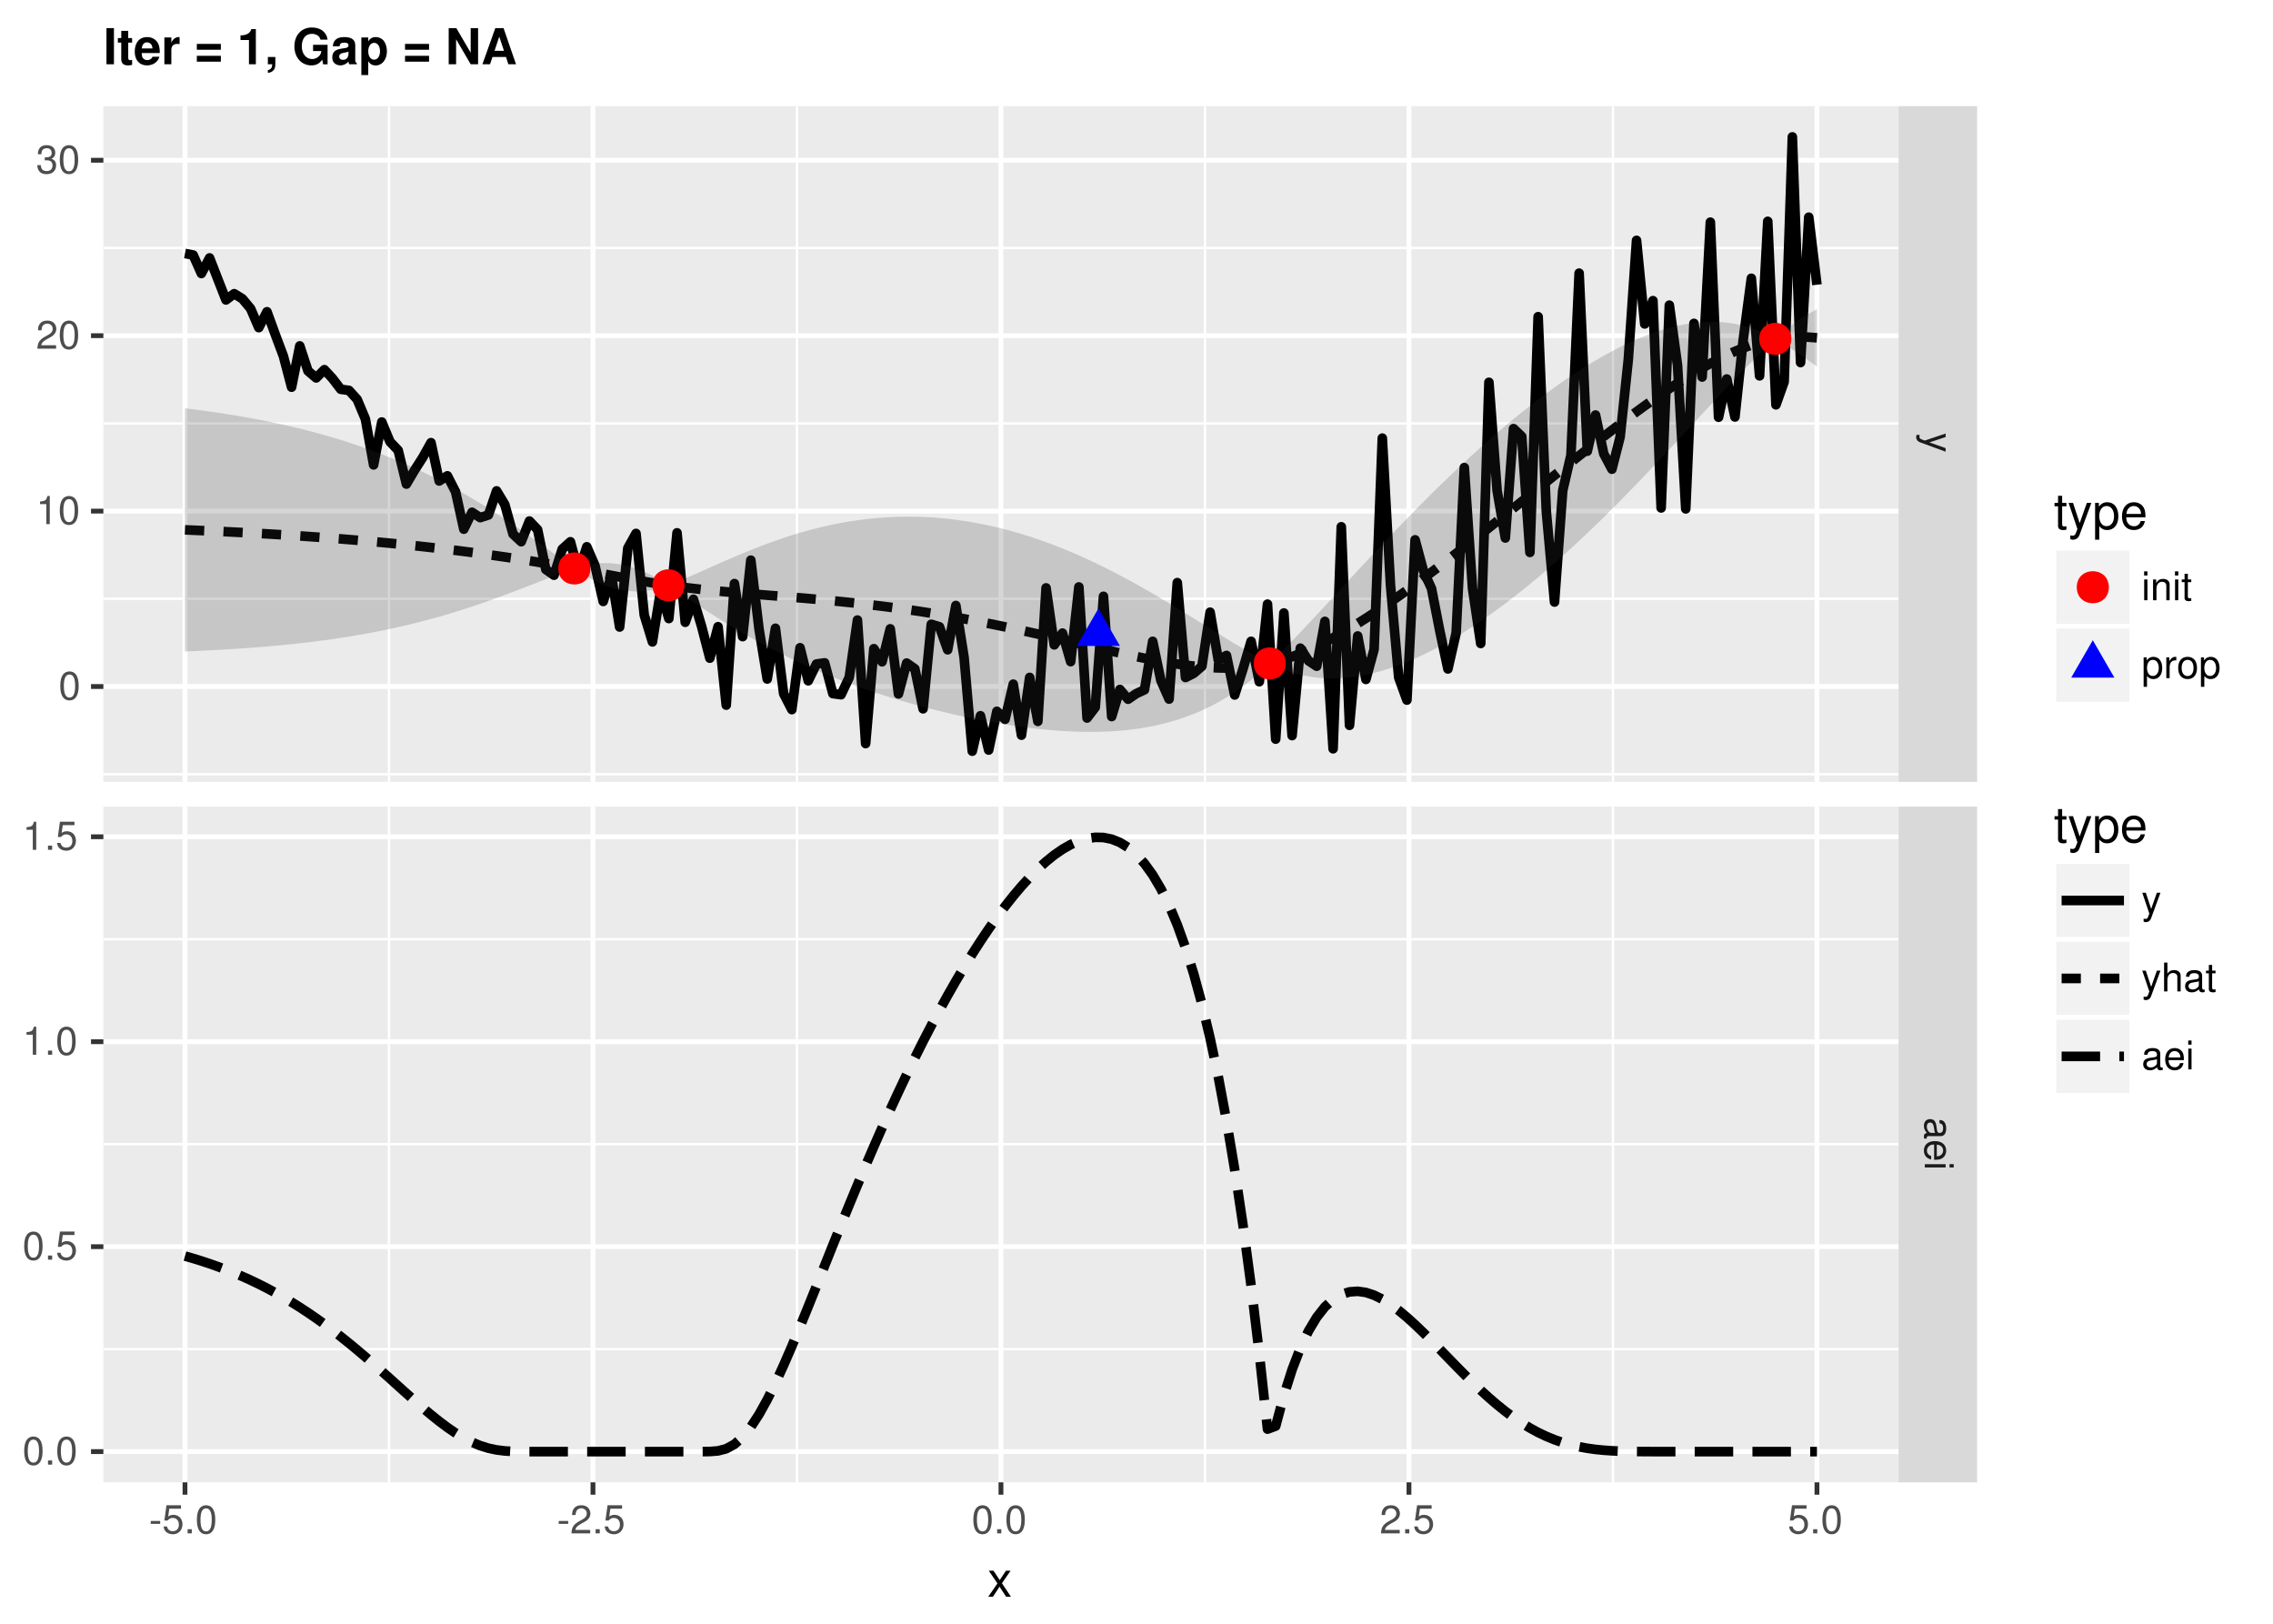<?xml version="1.0" encoding="UTF-8"?>
<svg xmlns="http://www.w3.org/2000/svg" xmlns:xlink="http://www.w3.org/1999/xlink" width="504pt" height="360pt" viewBox="0 0 504 360" version="1.1">
<defs>
<g>
<symbol overflow="visible" id="glyph0-0">
<path style="stroke:none;" d=""/>
</symbol>
<symbol overflow="visible" id="glyph0-1">
<path style="stroke:none;" d="M 4.609 3.406 L 1.016 2.141 L 4.609 0.953 L 4.609 0.172 L -0.016 1.734 L -0.75 1.453 C -1.078 1.344 -1.203 1.172 -1.203 0.859 C -1.203 0.75 -1.172 0.641 -1.141 0.469 L -1.797 0.469 C -1.875 0.625 -1.922 0.781 -1.922 0.969 C -1.922 1.203 -1.844 1.453 -1.703 1.656 C -1.531 1.875 -1.344 2.016 -0.969 2.156 L 4.609 4.203 Z M 4.609 3.406 "/>
</symbol>
<symbol overflow="visible" id="glyph0-2">
<path style="stroke:none;" d="M 0.438 4.703 C 0.406 4.625 0.406 4.594 0.406 4.547 C 0.406 4.297 0.547 4.156 0.781 4.156 L 3.484 4.156 C 4.297 4.156 4.734 3.547 4.734 2.422 C 4.734 1.75 4.547 1.203 4.203 0.891 C 3.969 0.672 3.703 0.594 3.25 0.578 L 3.25 1.312 C 3.812 1.375 4.062 1.703 4.062 2.391 C 4.062 3.047 3.812 3.422 3.375 3.422 L 3.188 3.422 C 2.875 3.422 2.75 3.234 2.672 2.656 C 2.547 1.625 2.5 1.453 2.391 1.172 C 2.172 0.641 1.766 0.375 1.156 0.375 C 0.328 0.375 -0.203 0.953 -0.203 1.875 C -0.203 2.469 0 2.922 0.469 3.453 C 0.016 3.5 -0.203 3.734 -0.203 4.203 C -0.203 4.359 -0.188 4.469 -0.125 4.703 Z M 1.453 3.422 C 1.203 3.422 1.062 3.359 0.859 3.125 C 0.578 2.828 0.438 2.469 0.438 2.047 C 0.438 1.469 0.719 1.141 1.172 1.141 C 1.656 1.141 1.906 1.453 2.016 2.25 C 2.125 3.016 2.156 3.172 2.281 3.422 Z M 1.453 3.422 "/>
</symbol>
<symbol overflow="visible" id="glyph0-3">
<path style="stroke:none;" d="M 2.062 4.516 C 2.766 4.516 3.188 4.453 3.531 4.328 C 4.281 4.031 4.734 3.328 4.734 2.469 C 4.734 1.172 3.75 0.359 2.25 0.359 C 0.734 0.359 -0.203 1.156 -0.203 2.453 C -0.203 3.5 0.391 4.234 1.406 4.422 L 1.406 3.672 C 0.797 3.469 0.469 3.062 0.469 2.469 C 0.469 2 0.688 1.609 1.078 1.359 C 1.344 1.188 1.594 1.125 2.062 1.125 Z M 2.656 1.141 C 3.516 1.203 4.062 1.719 4.062 2.453 C 4.062 3.172 3.469 3.734 2.703 3.734 C 2.688 3.734 2.672 3.734 2.656 3.719 Z M 2.656 1.141 "/>
</symbol>
<symbol overflow="visible" id="glyph0-4">
<path style="stroke:none;" d="M 4.609 1.312 L 4.609 0.594 L 0 0.594 L 0 1.312 Z M 6.406 1.312 L 6.406 0.578 L 5.484 0.578 L 5.484 1.312 Z M 6.406 1.312 "/>
</symbol>
<symbol overflow="visible" id="glyph1-0">
<path style="stroke:none;" d=""/>
</symbol>
<symbol overflow="visible" id="glyph1-1">
<path style="stroke:none;" d="M 2.5 -2.75 L 0.406 -2.75 L 0.406 -2.109 L 2.5 -2.109 Z M 2.5 -2.75 "/>
</symbol>
<symbol overflow="visible" id="glyph1-2">
<path style="stroke:none;" d="M 4.188 -6.234 L 0.969 -6.234 L 0.5 -2.844 L 1.219 -2.844 C 1.578 -3.266 1.875 -3.422 2.359 -3.422 C 3.188 -3.422 3.719 -2.844 3.719 -1.922 C 3.719 -1.031 3.203 -0.484 2.359 -0.484 C 1.688 -0.484 1.266 -0.828 1.078 -1.531 L 0.312 -1.531 C 0.406 -1.016 0.5 -0.781 0.688 -0.547 C 1.031 -0.078 1.672 0.203 2.375 0.203 C 3.641 0.203 4.516 -0.719 4.516 -2.031 C 4.516 -3.266 3.688 -4.109 2.5 -4.109 C 2.062 -4.109 1.703 -4 1.344 -3.734 L 1.594 -5.469 L 4.188 -5.469 Z M 4.188 -6.234 "/>
</symbol>
<symbol overflow="visible" id="glyph1-3">
<path style="stroke:none;" d="M 1.688 -0.922 L 0.766 -0.922 L 0.766 0 L 1.688 0 Z M 1.688 -0.922 "/>
</symbol>
<symbol overflow="visible" id="glyph1-4">
<path style="stroke:none;" d="M 2.422 -6.234 C 1.844 -6.234 1.312 -5.984 0.984 -5.547 C 0.578 -5 0.375 -4.172 0.375 -3.016 C 0.375 -0.922 1.078 0.203 2.422 0.203 C 3.734 0.203 4.453 -0.922 4.453 -2.969 C 4.453 -4.172 4.266 -4.984 3.859 -5.547 C 3.531 -5.984 3.016 -6.234 2.422 -6.234 Z M 2.422 -5.547 C 3.25 -5.547 3.672 -4.703 3.672 -3.031 C 3.672 -1.266 3.266 -0.438 2.406 -0.438 C 1.578 -0.438 1.172 -1.297 1.172 -3.016 C 1.172 -4.719 1.578 -5.547 2.422 -5.547 Z M 2.422 -5.547 "/>
</symbol>
<symbol overflow="visible" id="glyph1-5">
<path style="stroke:none;" d="M 4.453 -0.766 L 1.172 -0.766 C 1.25 -1.281 1.531 -1.594 2.297 -2.047 L 3.172 -2.531 C 4.047 -3 4.5 -3.641 4.5 -4.406 C 4.5 -4.922 4.281 -5.406 3.922 -5.75 C 3.547 -6.078 3.094 -6.234 2.5 -6.234 C 1.703 -6.234 1.125 -5.953 0.781 -5.422 C 0.547 -5.094 0.453 -4.703 0.438 -4.078 L 1.219 -4.078 C 1.234 -4.5 1.297 -4.75 1.406 -4.953 C 1.594 -5.328 2 -5.562 2.469 -5.562 C 3.172 -5.562 3.703 -5.062 3.703 -4.391 C 3.703 -3.891 3.406 -3.469 2.859 -3.156 L 2.047 -2.703 C 0.75 -1.969 0.375 -1.375 0.297 0 L 4.453 0 Z M 4.453 -0.766 "/>
</symbol>
<symbol overflow="visible" id="glyph1-6">
<path style="stroke:none;" d="M 2.281 -4.438 L 2.281 0 L 3.047 0 L 3.047 -6.234 L 2.547 -6.234 C 2.266 -5.281 2.094 -5.141 0.891 -5 L 0.891 -4.438 Z M 2.281 -4.438 "/>
</symbol>
<symbol overflow="visible" id="glyph1-7">
<path style="stroke:none;" d="M 1.938 -2.859 L 2.047 -2.859 L 2.359 -2.875 C 3.219 -2.875 3.656 -2.484 3.656 -1.734 C 3.656 -0.953 3.172 -0.484 2.359 -0.484 C 1.516 -0.484 1.109 -0.906 1.062 -1.812 L 0.281 -1.812 C 0.312 -1.312 0.406 -0.984 0.547 -0.703 C 0.875 -0.109 1.484 0.203 2.344 0.203 C 3.625 0.203 4.453 -0.562 4.453 -1.734 C 4.453 -2.531 4.141 -2.969 3.391 -3.234 C 3.969 -3.453 4.266 -3.891 4.266 -4.516 C 4.266 -5.594 3.547 -6.234 2.359 -6.234 C 1.109 -6.234 0.438 -5.547 0.406 -4.219 L 1.188 -4.219 C 1.203 -4.594 1.234 -4.812 1.328 -5 C 1.5 -5.344 1.891 -5.562 2.375 -5.562 C 3.062 -5.562 3.469 -5.156 3.469 -4.5 C 3.469 -4.062 3.312 -3.797 2.969 -3.656 C 2.766 -3.562 2.484 -3.531 1.938 -3.516 Z M 1.938 -2.859 "/>
</symbol>
<symbol overflow="visible" id="glyph1-8">
<path style="stroke:none;" d="M 1.312 -4.609 L 0.594 -4.609 L 0.594 0 L 1.312 0 Z M 1.312 -6.406 L 0.578 -6.406 L 0.578 -5.484 L 1.312 -5.484 Z M 1.312 -6.406 "/>
</symbol>
<symbol overflow="visible" id="glyph1-9">
<path style="stroke:none;" d="M 0.609 -4.609 L 0.609 0 L 1.359 0 L 1.359 -2.547 C 1.359 -3.484 1.844 -4.094 2.609 -4.094 C 3.188 -4.094 3.547 -3.75 3.547 -3.188 L 3.547 0 L 4.281 0 L 4.281 -3.484 C 4.281 -4.25 3.719 -4.734 2.828 -4.734 C 2.141 -4.734 1.703 -4.484 1.297 -3.828 L 1.297 -4.609 Z M 0.609 -4.609 "/>
</symbol>
<symbol overflow="visible" id="glyph1-10">
<path style="stroke:none;" d="M 2.234 -4.609 L 1.484 -4.609 L 1.484 -5.875 L 0.75 -5.875 L 0.75 -4.609 L 0.125 -4.609 L 0.125 -4.016 L 0.75 -4.016 L 0.75 -0.531 C 0.75 -0.062 1.062 0.203 1.641 0.203 C 1.812 0.203 1.984 0.188 2.234 0.141 L 2.234 -0.469 C 2.141 -0.453 2.016 -0.438 1.875 -0.438 C 1.562 -0.438 1.484 -0.531 1.484 -0.859 L 1.484 -4.016 L 2.234 -4.016 Z M 2.234 -4.609 "/>
</symbol>
<symbol overflow="visible" id="glyph1-11">
<path style="stroke:none;" d="M 0.469 1.922 L 1.219 1.922 L 1.219 -0.484 C 1.594 -0.016 2.031 0.203 2.625 0.203 C 3.812 0.203 4.594 -0.75 4.594 -2.219 C 4.594 -3.781 3.844 -4.734 2.625 -4.734 C 2 -4.734 1.5 -4.453 1.156 -3.922 L 1.156 -4.609 L 0.469 -4.609 Z M 2.5 -4.062 C 3.312 -4.062 3.828 -3.344 3.828 -2.25 C 3.828 -1.203 3.297 -0.484 2.5 -0.484 C 1.719 -0.484 1.219 -1.188 1.219 -2.266 C 1.219 -3.359 1.719 -4.062 2.5 -4.062 Z M 2.5 -4.062 "/>
</symbol>
<symbol overflow="visible" id="glyph1-12">
<path style="stroke:none;" d="M 0.609 -4.609 L 0.609 0 L 1.344 0 L 1.344 -2.391 C 1.344 -3.047 1.516 -3.484 1.859 -3.734 C 2.094 -3.906 2.312 -3.953 2.828 -3.969 L 2.828 -4.719 C 2.703 -4.734 2.641 -4.734 2.547 -4.734 C 2.062 -4.734 1.703 -4.453 1.281 -3.781 L 1.281 -4.609 Z M 0.609 -4.609 "/>
</symbol>
<symbol overflow="visible" id="glyph1-13">
<path style="stroke:none;" d="M 2.391 -4.734 C 1.094 -4.734 0.312 -3.812 0.312 -2.266 C 0.312 -0.719 1.094 0.203 2.406 0.203 C 3.688 0.203 4.484 -0.719 4.484 -2.234 C 4.484 -3.828 3.719 -4.734 2.391 -4.734 Z M 2.406 -4.062 C 3.234 -4.062 3.719 -3.391 3.719 -2.25 C 3.719 -1.156 3.203 -0.469 2.406 -0.469 C 1.578 -0.469 1.078 -1.156 1.078 -2.266 C 1.078 -3.375 1.578 -4.062 2.406 -4.062 Z M 2.406 -4.062 "/>
</symbol>
<symbol overflow="visible" id="glyph1-14">
<path style="stroke:none;" d="M 3.406 -4.609 L 2.141 -1.016 L 0.953 -4.609 L 0.172 -4.609 L 1.734 0.016 L 1.453 0.75 C 1.344 1.078 1.172 1.203 0.859 1.203 C 0.75 1.203 0.641 1.172 0.469 1.141 L 0.469 1.797 C 0.625 1.875 0.781 1.922 0.969 1.922 C 1.203 1.922 1.453 1.844 1.656 1.703 C 1.875 1.531 2.016 1.344 2.156 0.969 L 4.203 -4.609 Z M 3.406 -4.609 "/>
</symbol>
<symbol overflow="visible" id="glyph1-15">
<path style="stroke:none;" d="M 0.609 -6.406 L 0.609 0 L 1.344 0 L 1.344 -2.547 C 1.344 -3.484 1.844 -4.094 2.594 -4.094 C 2.828 -4.094 3.062 -4.016 3.25 -3.891 C 3.453 -3.734 3.547 -3.516 3.547 -3.188 L 3.547 0 L 4.281 0 L 4.281 -3.484 C 4.281 -4.25 3.719 -4.734 2.828 -4.734 C 2.172 -4.734 1.781 -4.547 1.344 -3.969 L 1.344 -6.406 Z M 0.609 -6.406 "/>
</symbol>
<symbol overflow="visible" id="glyph1-16">
<path style="stroke:none;" d="M 4.703 -0.438 C 4.625 -0.406 4.594 -0.406 4.547 -0.406 C 4.297 -0.406 4.156 -0.547 4.156 -0.781 L 4.156 -3.484 C 4.156 -4.297 3.547 -4.734 2.422 -4.734 C 1.75 -4.734 1.203 -4.547 0.891 -4.203 C 0.672 -3.969 0.594 -3.703 0.578 -3.25 L 1.312 -3.25 C 1.375 -3.812 1.703 -4.062 2.391 -4.062 C 3.047 -4.062 3.422 -3.812 3.422 -3.375 L 3.422 -3.188 C 3.422 -2.875 3.234 -2.75 2.656 -2.672 C 1.625 -2.547 1.453 -2.5 1.172 -2.391 C 0.641 -2.172 0.375 -1.766 0.375 -1.156 C 0.375 -0.328 0.953 0.203 1.875 0.203 C 2.469 0.203 2.922 0 3.453 -0.469 C 3.5 -0.016 3.734 0.203 4.203 0.203 C 4.359 0.203 4.469 0.188 4.703 0.125 Z M 3.422 -1.453 C 3.422 -1.203 3.359 -1.062 3.125 -0.859 C 2.828 -0.578 2.469 -0.438 2.047 -0.438 C 1.469 -0.438 1.141 -0.719 1.141 -1.172 C 1.141 -1.656 1.453 -1.906 2.25 -2.016 C 3.016 -2.125 3.172 -2.156 3.422 -2.281 Z M 3.422 -1.453 "/>
</symbol>
<symbol overflow="visible" id="glyph1-17">
<path style="stroke:none;" d="M 4.516 -2.062 C 4.516 -2.766 4.453 -3.188 4.328 -3.531 C 4.031 -4.281 3.328 -4.734 2.469 -4.734 C 1.172 -4.734 0.359 -3.75 0.359 -2.25 C 0.359 -0.734 1.156 0.203 2.453 0.203 C 3.5 0.203 4.234 -0.391 4.422 -1.406 L 3.672 -1.406 C 3.469 -0.797 3.062 -0.469 2.469 -0.469 C 2 -0.469 1.609 -0.688 1.359 -1.078 C 1.188 -1.344 1.125 -1.594 1.125 -2.062 Z M 1.141 -2.656 C 1.203 -3.516 1.719 -4.062 2.453 -4.062 C 3.172 -4.062 3.734 -3.469 3.734 -2.703 C 3.734 -2.688 3.734 -2.672 3.719 -2.656 Z M 1.141 -2.656 "/>
</symbol>
<symbol overflow="visible" id="glyph2-0">
<path style="stroke:none;" d=""/>
</symbol>
<symbol overflow="visible" id="glyph2-1">
<path style="stroke:none;" d="M 3.219 -2.984 L 5.141 -5.766 L 4.109 -5.766 L 2.734 -3.672 L 1.344 -5.766 L 0.297 -5.766 L 2.219 -2.938 L 0.188 0 L 1.234 0 L 2.688 -2.219 L 4.141 0 L 5.203 0 Z M 3.219 -2.984 "/>
</symbol>
<symbol overflow="visible" id="glyph2-2">
<path style="stroke:none;" d="M 2.797 -5.766 L 1.844 -5.766 L 1.844 -7.344 L 0.938 -7.344 L 0.938 -5.766 L 0.156 -5.766 L 0.156 -5.016 L 0.938 -5.016 L 0.938 -0.656 C 0.938 -0.078 1.328 0.25 2.047 0.25 C 2.266 0.25 2.484 0.234 2.797 0.172 L 2.797 -0.594 C 2.672 -0.562 2.531 -0.547 2.359 -0.547 C 1.953 -0.547 1.844 -0.656 1.844 -1.062 L 1.844 -5.016 L 2.797 -5.016 Z M 2.797 -5.766 "/>
</symbol>
<symbol overflow="visible" id="glyph2-3">
<path style="stroke:none;" d="M 4.266 -5.766 L 2.672 -1.281 L 1.203 -5.766 L 0.219 -5.766 L 2.172 0.016 L 1.812 0.938 C 1.672 1.344 1.469 1.5 1.078 1.5 C 0.953 1.5 0.797 1.469 0.594 1.438 L 0.594 2.25 C 0.781 2.359 0.969 2.391 1.203 2.391 C 1.5 2.391 1.828 2.297 2.062 2.125 C 2.359 1.906 2.516 1.672 2.688 1.203 L 5.266 -5.766 Z M 4.266 -5.766 "/>
</symbol>
<symbol overflow="visible" id="glyph2-4">
<path style="stroke:none;" d="M 0.594 2.391 L 1.516 2.391 L 1.516 -0.609 C 2 -0.016 2.547 0.25 3.281 0.25 C 4.781 0.25 5.75 -0.953 5.75 -2.781 C 5.75 -4.719 4.812 -5.922 3.281 -5.922 C 2.5 -5.922 1.875 -5.578 1.438 -4.891 L 1.438 -5.766 L 0.594 -5.766 Z M 3.125 -5.078 C 4.141 -5.078 4.797 -4.188 4.797 -2.812 C 4.797 -1.5 4.125 -0.609 3.125 -0.609 C 2.156 -0.609 1.516 -1.484 1.516 -2.844 C 1.516 -4.188 2.156 -5.078 3.125 -5.078 Z M 3.125 -5.078 "/>
</symbol>
<symbol overflow="visible" id="glyph2-5">
<path style="stroke:none;" d="M 5.641 -2.578 C 5.641 -3.453 5.578 -3.984 5.406 -4.406 C 5.031 -5.359 4.156 -5.922 3.078 -5.922 C 1.469 -5.922 0.438 -4.703 0.438 -2.812 C 0.438 -0.906 1.438 0.25 3.062 0.25 C 4.375 0.25 5.297 -0.5 5.516 -1.75 L 4.594 -1.75 C 4.344 -0.984 3.828 -0.594 3.094 -0.594 C 2.516 -0.594 2.016 -0.859 1.703 -1.344 C 1.484 -1.672 1.406 -2 1.391 -2.578 Z M 1.422 -3.328 C 1.5 -4.391 2.141 -5.078 3.062 -5.078 C 3.969 -5.078 4.656 -4.328 4.656 -3.391 C 4.656 -3.359 4.656 -3.344 4.656 -3.328 Z M 1.422 -3.328 "/>
</symbol>
<symbol overflow="visible" id="glyph3-0">
<path style="stroke:none;" d=""/>
</symbol>
<symbol overflow="visible" id="glyph3-1">
<path style="stroke:none;" d="M 2.344 -8.016 L 0.688 -8.016 L 0.688 0 L 2.344 0 Z M 2.344 -8.016 "/>
</symbol>
<symbol overflow="visible" id="glyph3-2">
<path style="stroke:none;" d="M 3.312 -5.812 L 2.453 -5.812 L 2.453 -7.406 L 0.906 -7.406 L 0.906 -5.812 L 0.156 -5.812 L 0.156 -4.797 L 0.906 -4.797 L 0.906 -1.141 C 0.906 -0.203 1.406 0.25 2.422 0.25 C 2.766 0.25 3.031 0.219 3.312 0.125 L 3.312 -0.953 C 3.156 -0.922 3.062 -0.906 2.953 -0.906 C 2.547 -0.906 2.453 -1.031 2.453 -1.562 L 2.453 -4.797 L 3.312 -4.797 Z M 3.312 -5.812 "/>
</symbol>
<symbol overflow="visible" id="glyph3-3">
<path style="stroke:none;" d="M 5.766 -2.484 C 5.781 -2.625 5.781 -2.672 5.781 -2.75 C 5.781 -3.344 5.688 -3.891 5.547 -4.312 C 5.141 -5.391 4.188 -6.031 2.984 -6.031 C 1.281 -6.031 0.234 -4.812 0.234 -2.812 C 0.234 -0.906 1.281 0.25 2.953 0.25 C 4.297 0.25 5.375 -0.5 5.703 -1.672 L 4.188 -1.672 C 4 -1.203 3.578 -0.922 3.016 -0.922 C 2.578 -0.922 2.219 -1.109 2 -1.438 C 1.859 -1.656 1.797 -1.922 1.781 -2.484 Z M 1.797 -3.516 C 1.906 -4.406 2.281 -4.859 2.969 -4.859 C 3.359 -4.859 3.703 -4.672 3.922 -4.359 C 4.062 -4.141 4.141 -3.922 4.172 -3.516 Z M 1.797 -3.516 "/>
</symbol>
<symbol overflow="visible" id="glyph3-4">
<path style="stroke:none;" d="M 0.688 -5.938 L 0.688 0 L 2.234 0 L 2.234 -3.156 C 2.234 -4.062 2.688 -4.516 3.594 -4.516 C 3.75 -4.516 3.859 -4.5 4.062 -4.469 L 4.062 -6.031 C 3.984 -6.031 3.922 -6.031 3.891 -6.031 C 3.172 -6.031 2.562 -5.578 2.234 -4.781 L 2.234 -5.938 Z M 0.688 -5.938 "/>
</symbol>
<symbol overflow="visible" id="glyph3-5">
<path style="stroke:none;" d=""/>
</symbol>
<symbol overflow="visible" id="glyph3-6">
<path style="stroke:none;" d="M 5.875 -4.516 L 0.547 -4.516 L 0.547 -3.219 L 5.875 -3.219 Z M 5.875 -1.875 L 0.547 -1.875 L 0.547 -0.578 L 5.875 -0.578 Z M 5.875 -1.875 "/>
</symbol>
<symbol overflow="visible" id="glyph3-7">
<path style="stroke:none;" d="M 2.625 -5.375 L 2.625 0 L 4.156 0 L 4.156 -7.797 L 3.141 -7.797 C 2.891 -6.875 2.094 -6.406 0.75 -6.406 L 0.75 -5.375 Z M 2.625 -5.375 "/>
</symbol>
<symbol overflow="visible" id="glyph3-8">
<path style="stroke:none;" d="M 0.703 -1.609 L 0.703 0 L 1.656 0 L 1.656 0.031 C 1.656 0.781 1.359 1.172 0.703 1.297 L 0.703 1.906 C 1.156 1.859 1.469 1.734 1.766 1.5 C 2.203 1.172 2.359 0.766 2.359 -0.094 L 2.359 -1.609 Z M 0.703 -1.609 "/>
</symbol>
<symbol overflow="visible" id="glyph3-9">
<path style="stroke:none;" d="M 7.828 -4.312 L 4.609 -4.312 L 4.609 -2.938 L 6.438 -2.938 C 6.391 -2.484 6.281 -2.219 6.031 -1.922 C 5.641 -1.438 5.031 -1.156 4.406 -1.156 C 3.062 -1.156 2.109 -2.328 2.109 -3.969 C 2.109 -5.703 2.953 -6.75 4.359 -6.75 C 4.922 -6.75 5.406 -6.578 5.781 -6.266 C 6 -6.062 6.125 -5.875 6.266 -5.453 L 7.828 -5.453 C 7.625 -7.109 6.281 -8.156 4.344 -8.156 C 2.031 -8.156 0.469 -6.453 0.469 -3.953 C 0.469 -1.516 2.047 0.25 4.219 0.25 C 5.297 0.25 6.016 -0.125 6.641 -1.031 L 6.828 0.016 L 7.828 0.016 Z M 7.828 -4.312 "/>
</symbol>
<symbol overflow="visible" id="glyph3-10">
<path style="stroke:none;" d="M 5.766 -0.188 C 5.484 -0.438 5.406 -0.609 5.406 -0.906 L 5.406 -4.219 C 5.406 -5.422 4.594 -6.031 2.984 -6.031 C 1.375 -6.031 0.531 -5.359 0.438 -3.984 L 1.922 -3.984 C 2 -4.594 2.25 -4.797 3.016 -4.797 C 3.609 -4.797 3.906 -4.594 3.906 -4.203 C 3.906 -4 3.812 -3.828 3.641 -3.734 C 3.438 -3.625 3.438 -3.625 2.672 -3.516 L 2.062 -3.406 C 0.875 -3.203 0.312 -2.594 0.312 -1.531 C 0.312 -1.016 0.453 -0.609 0.719 -0.312 C 1.062 0.047 1.578 0.25 2.109 0.25 C 2.766 0.25 3.375 -0.031 3.922 -0.594 C 3.922 -0.281 3.953 -0.172 4.094 0 L 5.766 0 Z M 3.906 -2.391 C 3.906 -1.5 3.469 -0.984 2.688 -0.984 C 2.172 -0.984 1.844 -1.266 1.844 -1.703 C 1.844 -2.172 2.094 -2.391 2.734 -2.516 L 3.25 -2.625 C 3.656 -2.688 3.734 -2.719 3.906 -2.812 Z M 3.906 -2.391 "/>
</symbol>
<symbol overflow="visible" id="glyph3-11">
<path style="stroke:none;" d="M 2.172 -5.938 L 0.641 -5.938 L 0.641 2.391 L 2.172 2.391 L 2.172 -0.703 C 2.547 -0.047 3.078 0.266 3.828 0.266 C 5.266 0.266 6.312 -1.078 6.312 -2.875 C 6.312 -3.719 6.078 -4.547 5.672 -5.109 C 5.281 -5.672 4.547 -6.031 3.828 -6.031 C 3.078 -6.031 2.547 -5.719 2.172 -5.062 Z M 3.469 -4.75 C 4.25 -4.75 4.781 -4 4.781 -2.859 C 4.781 -1.781 4.234 -1.016 3.469 -1.016 C 2.703 -1.016 2.172 -1.766 2.172 -2.875 C 2.172 -4 2.703 -4.75 3.469 -4.75 Z M 3.469 -4.75 "/>
</symbol>
<symbol overflow="visible" id="glyph3-12">
<path style="stroke:none;" d="M 5.625 0 L 7.266 0 L 7.266 -8.016 L 5.625 -8.016 L 5.625 -2.562 L 2.438 -8.016 L 0.75 -8.016 L 0.75 0 L 2.391 0 L 2.391 -5.547 Z M 5.625 0 "/>
</symbol>
<symbol overflow="visible" id="glyph3-13">
<path style="stroke:none;" d="M 5.516 -1.609 L 6.031 0 L 7.734 0 L 4.969 -8.016 L 3.141 -8.016 L 0.281 0 L 1.969 0 L 2.516 -1.609 Z M 5.062 -2.984 L 2.969 -2.984 L 4.016 -6.125 Z M 5.062 -2.984 "/>
</symbol>
</g>
<clipPath id="clip1">
  <path d="M 22.922 23.539 L 421 23.539 L 421 174 L 22.922 174 Z M 22.922 23.539 "/>
</clipPath>
<clipPath id="clip2">
  <path d="M 22.922 171 L 421.973 171 L 421.973 172 L 22.922 172 Z M 22.922 171 "/>
</clipPath>
<clipPath id="clip3">
  <path d="M 22.922 132 L 421.973 132 L 421.973 134 L 22.922 134 Z M 22.922 132 "/>
</clipPath>
<clipPath id="clip4">
  <path d="M 22.922 93 L 421.973 93 L 421.973 95 L 22.922 95 Z M 22.922 93 "/>
</clipPath>
<clipPath id="clip5">
  <path d="M 22.922 54 L 421.973 54 L 421.973 56 L 22.922 56 Z M 22.922 54 "/>
</clipPath>
<clipPath id="clip6">
  <path d="M 85 23.539 L 87 23.539 L 87 174 L 85 174 Z M 85 23.539 "/>
</clipPath>
<clipPath id="clip7">
  <path d="M 176 23.539 L 177 23.539 L 177 174 L 176 174 Z M 176 23.539 "/>
</clipPath>
<clipPath id="clip8">
  <path d="M 266 23.539 L 268 23.539 L 268 174 L 266 174 Z M 266 23.539 "/>
</clipPath>
<clipPath id="clip9">
  <path d="M 357 23.539 L 358 23.539 L 358 174 L 357 174 Z M 357 23.539 "/>
</clipPath>
<clipPath id="clip10">
  <path d="M 22.922 151 L 421.973 151 L 421.973 153 L 22.922 153 Z M 22.922 151 "/>
</clipPath>
<clipPath id="clip11">
  <path d="M 22.922 112 L 421.973 112 L 421.973 114 L 22.922 114 Z M 22.922 112 "/>
</clipPath>
<clipPath id="clip12">
  <path d="M 22.922 73 L 421.973 73 L 421.973 75 L 22.922 75 Z M 22.922 73 "/>
</clipPath>
<clipPath id="clip13">
  <path d="M 22.922 34 L 421.973 34 L 421.973 37 L 22.922 37 Z M 22.922 34 "/>
</clipPath>
<clipPath id="clip14">
  <path d="M 40 23.539 L 42 23.539 L 42 174 L 40 174 Z M 40 23.539 "/>
</clipPath>
<clipPath id="clip15">
  <path d="M 130 23.539 L 133 23.539 L 133 174 L 130 174 Z M 130 23.539 "/>
</clipPath>
<clipPath id="clip16">
  <path d="M 221 23.539 L 223 23.539 L 223 174 L 221 174 Z M 221 23.539 "/>
</clipPath>
<clipPath id="clip17">
  <path d="M 311 23.539 L 313 23.539 L 313 174 L 311 174 Z M 311 23.539 "/>
</clipPath>
<clipPath id="clip18">
  <path d="M 402 23.539 L 404 23.539 L 404 174 L 402 174 Z M 402 23.539 "/>
</clipPath>
<clipPath id="clip19">
  <path d="M 22.922 178.832 L 421 178.832 L 421 329 L 22.922 329 Z M 22.922 178.832 "/>
</clipPath>
<clipPath id="clip20">
  <path d="M 22.922 298 L 421.973 298 L 421.973 300 L 22.922 300 Z M 22.922 298 "/>
</clipPath>
<clipPath id="clip21">
  <path d="M 22.922 253 L 421.973 253 L 421.973 254 L 22.922 254 Z M 22.922 253 "/>
</clipPath>
<clipPath id="clip22">
  <path d="M 22.922 207 L 421.973 207 L 421.973 209 L 22.922 209 Z M 22.922 207 "/>
</clipPath>
<clipPath id="clip23">
  <path d="M 85 178.832 L 87 178.832 L 87 329 L 85 329 Z M 85 178.832 "/>
</clipPath>
<clipPath id="clip24">
  <path d="M 176 178.832 L 177 178.832 L 177 329 L 176 329 Z M 176 178.832 "/>
</clipPath>
<clipPath id="clip25">
  <path d="M 266 178.832 L 268 178.832 L 268 329 L 266 329 Z M 266 178.832 "/>
</clipPath>
<clipPath id="clip26">
  <path d="M 357 178.832 L 358 178.832 L 358 329 L 357 329 Z M 357 178.832 "/>
</clipPath>
<clipPath id="clip27">
  <path d="M 22.922 321 L 421.973 321 L 421.973 323 L 22.922 323 Z M 22.922 321 "/>
</clipPath>
<clipPath id="clip28">
  <path d="M 22.922 275 L 421.973 275 L 421.973 277 L 22.922 277 Z M 22.922 275 "/>
</clipPath>
<clipPath id="clip29">
  <path d="M 22.922 230 L 421.973 230 L 421.973 232 L 22.922 232 Z M 22.922 230 "/>
</clipPath>
<clipPath id="clip30">
  <path d="M 22.922 184 L 421.973 184 L 421.973 187 L 22.922 187 Z M 22.922 184 "/>
</clipPath>
<clipPath id="clip31">
  <path d="M 40 178.832 L 42 178.832 L 42 329.648 L 40 329.648 Z M 40 178.832 "/>
</clipPath>
<clipPath id="clip32">
  <path d="M 130 178.832 L 133 178.832 L 133 329.648 L 130 329.648 Z M 130 178.832 "/>
</clipPath>
<clipPath id="clip33">
  <path d="M 221 178.832 L 223 178.832 L 223 329.648 L 221 329.648 Z M 221 178.832 "/>
</clipPath>
<clipPath id="clip34">
  <path d="M 311 178.832 L 313 178.832 L 313 329.648 L 311 329.648 Z M 311 178.832 "/>
</clipPath>
<clipPath id="clip35">
  <path d="M 402 178.832 L 404 178.832 L 404 329.648 L 402 329.648 Z M 402 178.832 "/>
</clipPath>
<clipPath id="clip36">
  <path d="M 420.973 23.539 L 439 23.539 L 439 174 L 420.973 174 Z M 420.973 23.539 "/>
</clipPath>
<clipPath id="clip37">
  <path d="M 420.973 178.832 L 439 178.832 L 439 329 L 420.973 329 Z M 420.973 178.832 "/>
</clipPath>
</defs>
<g id="surface8">
<rect x="0" y="0" width="504" height="360" style="fill:rgb(100%,100%,100%);fill-opacity:1;stroke:none;"/>
<rect x="0" y="0" width="504" height="360" style="fill:rgb(100%,100%,100%);fill-opacity:1;stroke:none;"/>
<path style="fill:none;stroke-width:1.067;stroke-linecap:round;stroke-linejoin:round;stroke:rgb(100%,100%,100%);stroke-opacity:1;stroke-miterlimit:10;" d="M 0 360 L 504 360 L 504 0 L 0 0 Z M 0 360 "/>
<g clip-path="url(#clip1)" clip-rule="nonzero">
<path style=" stroke:none;fill-rule:nonzero;fill:rgb(92.157%,92.157%,92.157%);fill-opacity:1;" d="M 22.922 173.352 L 420.973 173.352 L 420.973 23.535 L 22.922 23.535 Z M 22.922 173.352 "/>
</g>
<g clip-path="url(#clip2)" clip-rule="nonzero">
<path style="fill:none;stroke-width:0.533;stroke-linecap:butt;stroke-linejoin:round;stroke:rgb(100%,100%,100%);stroke-opacity:1;stroke-miterlimit:10;" d="M 22.922 171.652 L 420.973 171.652 "/>
</g>
<g clip-path="url(#clip3)" clip-rule="nonzero">
<path style="fill:none;stroke-width:0.533;stroke-linecap:butt;stroke-linejoin:round;stroke:rgb(100%,100%,100%);stroke-opacity:1;stroke-miterlimit:10;" d="M 22.922 132.762 L 420.973 132.762 "/>
</g>
<g clip-path="url(#clip4)" clip-rule="nonzero">
<path style="fill:none;stroke-width:0.533;stroke-linecap:butt;stroke-linejoin:round;stroke:rgb(100%,100%,100%);stroke-opacity:1;stroke-miterlimit:10;" d="M 22.922 93.871 L 420.973 93.871 "/>
</g>
<g clip-path="url(#clip5)" clip-rule="nonzero">
<path style="fill:none;stroke-width:0.533;stroke-linecap:butt;stroke-linejoin:round;stroke:rgb(100%,100%,100%);stroke-opacity:1;stroke-miterlimit:10;" d="M 22.922 54.977 L 420.973 54.977 "/>
</g>
<g clip-path="url(#clip6)" clip-rule="nonzero">
<path style="fill:none;stroke-width:0.533;stroke-linecap:butt;stroke-linejoin:round;stroke:rgb(100%,100%,100%);stroke-opacity:1;stroke-miterlimit:10;" d="M 86.246 173.352 L 86.246 23.539 "/>
</g>
<g clip-path="url(#clip7)" clip-rule="nonzero">
<path style="fill:none;stroke-width:0.533;stroke-linecap:butt;stroke-linejoin:round;stroke:rgb(100%,100%,100%);stroke-opacity:1;stroke-miterlimit:10;" d="M 176.715 173.352 L 176.715 23.539 "/>
</g>
<g clip-path="url(#clip8)" clip-rule="nonzero">
<path style="fill:none;stroke-width:0.533;stroke-linecap:butt;stroke-linejoin:round;stroke:rgb(100%,100%,100%);stroke-opacity:1;stroke-miterlimit:10;" d="M 267.18 173.352 L 267.18 23.539 "/>
</g>
<g clip-path="url(#clip9)" clip-rule="nonzero">
<path style="fill:none;stroke-width:0.533;stroke-linecap:butt;stroke-linejoin:round;stroke:rgb(100%,100%,100%);stroke-opacity:1;stroke-miterlimit:10;" d="M 357.648 173.352 L 357.648 23.539 "/>
</g>
<g clip-path="url(#clip10)" clip-rule="nonzero">
<path style="fill:none;stroke-width:1.067;stroke-linecap:butt;stroke-linejoin:round;stroke:rgb(100%,100%,100%);stroke-opacity:1;stroke-miterlimit:10;" d="M 22.922 152.207 L 420.973 152.207 "/>
</g>
<g clip-path="url(#clip11)" clip-rule="nonzero">
<path style="fill:none;stroke-width:1.067;stroke-linecap:butt;stroke-linejoin:round;stroke:rgb(100%,100%,100%);stroke-opacity:1;stroke-miterlimit:10;" d="M 22.922 113.316 L 420.973 113.316 "/>
</g>
<g clip-path="url(#clip12)" clip-rule="nonzero">
<path style="fill:none;stroke-width:1.067;stroke-linecap:butt;stroke-linejoin:round;stroke:rgb(100%,100%,100%);stroke-opacity:1;stroke-miterlimit:10;" d="M 22.922 74.422 L 420.973 74.422 "/>
</g>
<g clip-path="url(#clip13)" clip-rule="nonzero">
<path style="fill:none;stroke-width:1.067;stroke-linecap:butt;stroke-linejoin:round;stroke:rgb(100%,100%,100%);stroke-opacity:1;stroke-miterlimit:10;" d="M 22.922 35.531 L 420.973 35.531 "/>
</g>
<g clip-path="url(#clip14)" clip-rule="nonzero">
<path style="fill:none;stroke-width:1.067;stroke-linecap:butt;stroke-linejoin:round;stroke:rgb(100%,100%,100%);stroke-opacity:1;stroke-miterlimit:10;" d="M 41.016 173.352 L 41.016 23.539 "/>
</g>
<g clip-path="url(#clip15)" clip-rule="nonzero">
<path style="fill:none;stroke-width:1.067;stroke-linecap:butt;stroke-linejoin:round;stroke:rgb(100%,100%,100%);stroke-opacity:1;stroke-miterlimit:10;" d="M 131.48 173.352 L 131.48 23.539 "/>
</g>
<g clip-path="url(#clip16)" clip-rule="nonzero">
<path style="fill:none;stroke-width:1.067;stroke-linecap:butt;stroke-linejoin:round;stroke:rgb(100%,100%,100%);stroke-opacity:1;stroke-miterlimit:10;" d="M 221.945 173.352 L 221.945 23.539 "/>
</g>
<g clip-path="url(#clip17)" clip-rule="nonzero">
<path style="fill:none;stroke-width:1.067;stroke-linecap:butt;stroke-linejoin:round;stroke:rgb(100%,100%,100%);stroke-opacity:1;stroke-miterlimit:10;" d="M 312.414 173.352 L 312.414 23.539 "/>
</g>
<g clip-path="url(#clip18)" clip-rule="nonzero">
<path style="fill:none;stroke-width:1.067;stroke-linecap:butt;stroke-linejoin:round;stroke:rgb(100%,100%,100%);stroke-opacity:1;stroke-miterlimit:10;" d="M 402.879 173.352 L 402.879 23.539 "/>
</g>
<path style="fill:none;stroke-width:2.134;stroke-linecap:butt;stroke-linejoin:round;stroke:rgb(0%,0%,0%);stroke-opacity:1;stroke-miterlimit:1;" d="M 41.016 56.195 L 42.832 56.547 L 44.652 60.637 L 46.469 57.184 L 48.289 61.867 L 50.105 66.5 L 51.926 65.117 L 53.742 66.238 L 55.562 68.414 L 57.379 72.633 L 59.199 69.121 L 61.016 74.109 L 62.836 78.953 L 64.652 85.844 L 66.473 76.688 L 68.289 82.238 L 70.109 83.789 L 71.926 81.961 L 73.746 83.934 L 75.562 86.309 L 77.383 86.555 L 79.199 88.562 L 81.02 92.914 L 82.84 103.07 L 84.656 93.566 L 86.477 97.945 L 88.293 99.852 L 90.113 107.324 L 91.93 104.238 L 93.75 101.398 L 95.566 98.145 L 97.387 106.637 L 99.203 105.496 L 101.023 109.055 L 102.84 117.324 L 104.66 113.574 L 106.477 114.762 L 108.297 114.172 L 110.113 108.836 L 111.934 111.867 L 113.75 118.402 L 115.57 120.105 L 117.387 115.52 L 119.207 117.434 L 121.023 126.258 L 122.844 127.523 L 124.66 121.75 L 126.48 120.113 L 128.297 126.906 L 130.117 121.23 L 131.934 125.422 L 133.754 133.344 L 135.57 127.652 L 137.391 139.016 L 139.211 121.527 L 141.027 118.266 L 142.848 136.348 L 144.664 142.312 L 146.484 130.957 L 148.301 137.141 L 150.121 118.133 L 151.938 137.961 L 153.758 132.875 L 155.574 138.895 L 157.395 145.922 L 159.211 138.949 L 161.031 156.336 L 162.848 129.387 L 164.668 141.145 L 166.484 124.195 L 168.305 139.48 L 170.121 150.535 L 171.941 139.293 L 173.758 153.789 L 175.578 157.324 L 177.395 143.609 L 179.215 150.938 L 181.031 147.223 L 182.852 146.957 L 184.668 153.777 L 186.488 154.023 L 188.305 150.18 L 190.125 137.469 L 191.941 164.852 L 193.762 143.816 L 195.582 146.727 L 197.398 139.414 L 199.219 153.848 L 201.035 147.008 L 202.855 148.281 L 204.672 157.145 L 206.492 138.406 L 208.309 138.965 L 210.129 144.066 L 211.945 134.246 L 213.766 145.738 L 215.582 166.543 L 217.402 158.691 L 219.219 166.293 L 221.039 157.703 L 222.855 159.473 L 224.676 151.688 L 226.492 162.996 L 228.312 150.188 L 230.129 159.934 L 231.949 130.34 L 233.766 142.973 L 235.586 140.367 L 237.402 146.695 L 239.223 130.133 L 241.039 159.191 L 242.859 156.812 L 244.676 132.211 L 246.496 158.867 L 248.312 152.855 L 250.133 155.023 L 251.953 153.781 L 253.77 152.934 L 255.59 142.188 L 257.406 150.879 L 259.227 154.996 L 261.043 129.176 L 262.863 150.211 L 264.68 149.289 L 266.5 147.719 L 268.316 135.73 L 270.137 146.359 L 271.953 145.32 L 273.773 154.082 L 275.59 148.379 L 277.41 142.188 L 279.227 151.145 L 281.047 133.945 L 282.863 163.871 L 284.684 135.906 L 286.5 163.086 L 288.32 143.707 L 290.137 146.496 L 291.957 147.711 L 293.773 137.766 L 295.594 166.008 L 297.41 116.793 L 299.23 160.809 L 301.047 141 L 302.867 150.633 L 304.684 143.973 L 306.504 97.137 L 308.32 129.766 L 310.141 150.211 L 311.961 155.219 L 313.777 119.688 L 315.598 126.469 L 317.414 130.48 L 319.234 139.797 L 321.051 148.312 L 322.871 140.332 L 324.688 103.668 L 326.508 130.477 L 328.324 142.664 L 330.145 84.762 L 331.961 108.785 L 333.781 119.281 L 335.598 95.031 L 337.418 96.766 L 339.234 122.477 L 341.055 70.215 L 342.871 113.41 L 344.691 133.477 L 346.508 108.777 L 348.328 100.938 L 350.145 60.566 L 351.965 100.027 L 353.781 92.016 L 355.602 100.605 L 357.418 104.027 L 359.238 96.887 L 361.055 79.656 L 362.875 53.293 L 364.691 71.82 L 366.512 66.66 L 368.332 112.617 L 370.148 67.66 L 371.969 81.023 L 373.785 112.824 L 375.605 71.703 L 377.422 83.594 L 379.242 49.258 L 381.059 92.504 L 382.879 84.027 L 384.695 92.445 L 386.516 75.402 L 388.332 61.699 L 390.152 83.328 L 391.969 49.074 L 393.789 89.754 L 395.605 84.645 L 397.426 30.348 L 399.242 80.379 L 401.062 48.152 L 402.879 63.129 "/>
<path style="fill:none;stroke-width:2.134;stroke-linecap:butt;stroke-linejoin:round;stroke:rgb(0%,0%,0%);stroke-opacity:1;stroke-dasharray:4.268,4.268;stroke-miterlimit:1;" d="M 41.016 117.477 L 42.832 117.551 L 44.652 117.629 L 46.469 117.711 L 48.289 117.797 L 50.105 117.883 L 51.926 117.973 L 53.742 118.066 L 55.562 118.164 L 57.379 118.262 L 59.199 118.367 L 61.016 118.473 L 62.836 118.586 L 64.652 118.699 L 66.473 118.82 L 68.289 118.945 L 70.109 119.07 L 71.926 119.203 L 73.746 119.34 L 75.562 119.48 L 77.383 119.629 L 79.199 119.777 L 81.02 119.934 L 82.84 120.098 L 84.656 120.262 L 86.477 120.434 L 88.293 120.613 L 90.113 120.797 L 91.93 120.984 L 93.75 121.18 L 95.566 121.383 L 97.387 121.59 L 99.203 121.805 L 101.023 122.023 L 102.84 122.25 L 104.66 122.484 L 106.477 122.727 L 108.297 122.977 L 110.113 123.23 L 111.934 123.492 L 113.75 123.762 L 115.57 124.043 L 117.387 124.328 L 119.207 124.621 L 121.023 124.922 L 122.844 125.23 L 124.66 125.547 L 126.48 125.871 L 128.297 126.203 L 130.117 126.543 L 131.934 126.887 L 133.754 127.234 L 135.57 127.578 L 137.391 127.922 L 139.211 128.262 L 141.027 128.594 L 142.848 128.914 L 144.664 129.219 L 146.484 129.512 L 148.301 129.781 L 150.121 130.035 L 151.938 130.266 L 153.758 130.48 L 155.574 130.68 L 157.395 130.863 L 159.211 131.039 L 161.031 131.207 L 162.848 131.367 L 164.668 131.52 L 166.484 131.668 L 168.305 131.816 L 170.121 131.961 L 171.941 132.105 L 173.758 132.254 L 175.578 132.402 L 177.395 132.551 L 179.215 132.707 L 181.031 132.867 L 182.852 133.031 L 184.668 133.203 L 186.488 133.383 L 188.305 133.57 L 190.125 133.762 L 191.941 133.965 L 193.762 134.18 L 195.582 134.402 L 197.398 134.633 L 199.219 134.875 L 201.035 135.125 L 202.855 135.391 L 204.672 135.664 L 206.492 135.949 L 208.309 136.242 L 210.129 136.551 L 211.945 136.867 L 213.766 137.195 L 215.582 137.531 L 217.402 137.883 L 219.219 138.238 L 221.039 138.609 L 222.855 138.984 L 224.676 139.371 L 226.492 139.766 L 228.312 140.168 L 230.129 140.574 L 231.949 140.988 L 233.766 141.406 L 235.586 141.832 L 237.402 142.254 L 239.223 142.68 L 241.039 143.105 L 242.859 143.531 L 244.676 143.953 L 246.496 144.367 L 248.312 144.777 L 250.133 145.176 L 251.953 145.562 L 253.77 145.934 L 255.59 146.289 L 257.406 146.621 L 259.227 146.934 L 261.043 147.219 L 262.863 147.469 L 264.68 147.688 L 266.5 147.863 L 268.316 147.996 L 270.137 148.082 L 271.953 148.109 L 273.773 148.078 L 275.59 147.977 L 277.41 147.801 L 279.227 147.547 L 281.047 147.199 L 282.863 146.758 L 284.684 146.223 L 286.5 145.598 L 288.32 144.895 L 290.137 144.121 L 291.957 143.273 L 293.773 142.367 L 295.594 141.406 L 297.41 140.391 L 299.23 139.332 L 301.047 138.227 L 302.867 137.082 L 304.684 135.898 L 306.504 134.688 L 308.32 133.441 L 310.141 132.172 L 311.961 130.875 L 313.777 129.559 L 315.598 128.223 L 317.414 126.863 L 319.234 125.492 L 321.051 124.105 L 322.871 122.707 L 324.688 121.293 L 326.508 119.871 L 328.324 118.441 L 330.145 117.004 L 331.961 115.562 L 333.781 114.113 L 335.598 112.66 L 337.418 111.203 L 339.234 109.746 L 341.055 108.289 L 342.871 106.836 L 344.691 105.379 L 346.508 103.93 L 348.328 102.484 L 350.145 101.043 L 351.965 99.613 L 353.781 98.188 L 355.602 96.777 L 357.418 95.379 L 359.238 93.996 L 361.055 92.633 L 362.875 91.285 L 364.691 89.965 L 366.512 88.664 L 368.332 87.395 L 370.148 86.16 L 371.969 84.957 L 373.785 83.793 L 375.605 82.676 L 377.422 81.605 L 379.242 80.586 L 381.059 79.625 L 382.879 78.73 L 384.695 77.906 L 386.516 77.16 L 388.332 76.5 L 390.152 75.93 L 391.969 75.465 L 393.789 75.105 L 395.605 74.867 L 397.426 74.734 L 399.242 74.703 L 401.062 74.758 L 402.879 74.898 "/>
<path style=" stroke:none;fill-rule:nonzero;fill:rgb(20%,20%,20%);fill-opacity:0.2;" d="M 41.016 90.52 L 42.832 90.746 L 44.652 90.984 L 46.469 91.234 L 48.289 91.496 L 50.105 91.777 L 51.926 92.066 L 53.742 92.375 L 55.562 92.699 L 57.379 93.039 L 59.199 93.398 L 61.016 93.773 L 62.836 94.168 L 64.652 94.582 L 66.473 95.02 L 68.289 95.477 L 70.109 95.957 L 71.926 96.461 L 73.746 96.988 L 75.562 97.539 L 77.383 98.117 L 79.199 98.723 L 81.02 99.355 L 82.84 100.02 L 84.656 100.711 L 86.477 101.434 L 88.293 102.188 L 90.113 102.973 L 91.93 103.793 L 93.75 104.645 L 95.566 105.531 L 97.387 106.453 L 99.203 107.41 L 101.023 108.398 L 102.84 109.426 L 104.66 110.488 L 106.477 111.586 L 108.297 112.715 L 110.113 113.879 L 111.934 115.074 L 113.75 116.297 L 115.57 117.551 L 117.387 118.828 L 119.207 120.125 L 121.023 121.438 L 122.844 122.758 L 124.66 124.086 L 126.48 125.402 L 128.297 125.723 L 130.117 125.254 L 131.934 124.961 L 133.754 124.836 L 135.57 124.883 L 137.391 125.102 L 139.211 125.488 L 141.027 126.043 L 142.848 126.762 L 144.664 127.633 L 146.484 128.656 L 148.301 129.742 L 150.121 129.012 L 151.938 128.246 L 153.758 127.453 L 155.574 126.648 L 157.395 125.84 L 159.211 125.031 L 161.031 124.234 L 162.848 123.449 L 164.668 122.688 L 166.484 121.945 L 168.305 121.227 L 170.121 120.539 L 171.941 119.883 L 173.758 119.262 L 175.578 118.672 L 177.395 118.121 L 179.215 117.605 L 181.031 117.129 L 182.852 116.691 L 184.668 116.293 L 186.488 115.934 L 188.305 115.617 L 190.125 115.344 L 191.941 115.105 L 193.762 114.914 L 195.582 114.762 L 197.398 114.648 L 199.219 114.578 L 201.035 114.551 L 202.855 114.562 L 204.672 114.617 L 206.492 114.711 L 208.309 114.844 L 210.129 115.02 L 211.945 115.234 L 213.766 115.492 L 215.582 115.785 L 217.402 116.121 L 219.219 116.496 L 221.039 116.91 L 222.855 117.363 L 224.676 117.855 L 226.492 118.383 L 228.312 118.953 L 230.129 119.559 L 231.949 120.199 L 233.766 120.879 L 235.586 121.594 L 237.402 122.344 L 239.223 123.129 L 241.039 123.949 L 242.859 124.801 L 244.676 125.684 L 246.496 126.602 L 248.312 127.547 L 250.133 128.52 L 251.953 129.52 L 253.77 130.543 L 255.59 131.594 L 257.406 132.66 L 259.227 133.75 L 261.043 134.852 L 262.863 135.965 L 264.68 137.09 L 266.5 138.219 L 268.316 139.352 L 270.137 140.477 L 271.953 141.594 L 273.773 142.699 L 275.59 143.781 L 277.41 144.836 L 279.227 145.852 L 281.047 146.824 L 282.863 145.797 L 284.684 143.965 L 286.5 142.094 L 288.32 140.191 L 290.137 138.266 L 291.957 136.32 L 293.773 134.367 L 295.594 132.402 L 297.41 130.434 L 299.23 128.465 L 301.047 126.504 L 302.867 124.551 L 304.684 122.605 L 306.504 120.676 L 308.32 118.762 L 310.141 116.863 L 311.961 114.984 L 313.777 113.125 L 315.598 111.289 L 317.414 109.48 L 319.234 107.691 L 321.051 105.934 L 322.871 104.199 L 324.688 102.496 L 326.508 100.82 L 328.324 99.176 L 330.145 97.559 L 331.961 95.977 L 333.781 94.43 L 335.598 92.914 L 337.418 91.434 L 339.234 89.992 L 341.055 88.586 L 342.871 87.219 L 344.691 85.895 L 346.508 84.609 L 348.328 83.367 L 350.145 82.172 L 351.965 81.023 L 353.781 79.922 L 355.602 78.875 L 357.418 77.879 L 359.238 76.941 L 361.055 76.062 L 362.875 75.25 L 364.691 74.5 L 366.512 73.816 L 368.332 73.211 L 370.148 72.68 L 371.969 72.23 L 373.785 71.867 L 375.605 71.598 L 377.422 71.422 L 379.242 71.348 L 381.059 71.383 L 382.879 71.531 L 384.695 71.801 L 386.516 72.199 L 388.332 72.73 L 390.152 73.406 L 391.969 74.234 L 393.789 74.996 L 395.605 73.418 L 397.426 71.988 L 399.242 70.703 L 401.062 69.547 L 402.879 68.52 L 402.879 81.273 L 401.062 79.969 L 399.242 78.699 L 397.426 77.48 L 395.605 76.316 L 393.789 75.219 L 391.969 76.695 L 390.152 78.453 L 388.332 80.266 L 386.516 82.121 L 384.695 84.012 L 382.879 85.93 L 381.059 87.871 L 379.242 89.824 L 377.422 91.785 L 375.605 93.754 L 373.785 95.719 L 371.969 97.684 L 370.148 99.637 L 368.332 101.582 L 366.512 103.516 L 364.691 105.43 L 362.875 107.324 L 361.055 109.199 L 359.238 111.051 L 357.418 112.879 L 355.602 114.684 L 353.781 116.457 L 351.965 118.199 L 350.145 119.914 L 348.328 121.598 L 346.508 123.25 L 344.691 124.867 L 342.871 126.449 L 341.055 127.996 L 339.234 129.504 L 337.418 130.973 L 335.598 132.406 L 333.781 133.797 L 331.961 135.145 L 330.145 136.449 L 328.324 137.711 L 326.508 138.926 L 324.688 140.094 L 322.871 141.211 L 321.051 142.277 L 319.234 143.293 L 317.414 144.25 L 315.598 145.152 L 313.777 145.992 L 311.961 146.77 L 310.141 147.48 L 308.32 148.125 L 306.504 148.695 L 304.684 149.195 L 302.867 149.609 L 301.047 149.945 L 299.23 150.195 L 297.41 150.352 L 295.594 150.414 L 293.773 150.371 L 291.957 150.227 L 290.137 149.973 L 288.32 149.598 L 286.5 149.105 L 284.684 148.48 L 282.863 147.723 L 281.047 147.578 L 279.227 149.242 L 277.41 150.77 L 275.59 152.172 L 273.773 153.453 L 271.953 154.621 L 270.137 155.684 L 268.316 156.645 L 266.5 157.508 L 264.68 158.281 L 262.863 158.973 L 261.043 159.582 L 259.227 160.117 L 257.406 160.586 L 255.59 160.984 L 253.77 161.324 L 251.953 161.605 L 250.133 161.832 L 248.312 162.008 L 246.496 162.137 L 244.676 162.219 L 242.859 162.262 L 241.039 162.266 L 239.223 162.234 L 237.402 162.164 L 235.586 162.066 L 233.766 161.938 L 231.949 161.777 L 230.129 161.594 L 228.312 161.383 L 226.492 161.148 L 224.676 160.887 L 222.855 160.609 L 221.039 160.305 L 219.219 159.984 L 217.402 159.641 L 215.582 159.277 L 213.766 158.898 L 211.945 158.496 L 210.129 158.078 L 208.309 157.641 L 206.492 157.188 L 204.672 156.711 L 202.855 156.215 L 201.035 155.703 L 199.219 155.168 L 197.398 154.617 L 195.582 154.039 L 193.762 153.445 L 191.941 152.824 L 190.125 152.184 L 188.305 151.52 L 186.488 150.828 L 184.668 150.113 L 182.852 149.375 L 181.031 148.605 L 179.215 147.809 L 177.395 146.984 L 175.578 146.129 L 173.758 145.246 L 171.941 144.328 L 170.121 143.383 L 168.305 142.402 L 166.484 141.395 L 164.668 140.352 L 162.848 139.281 L 161.031 138.18 L 159.211 137.047 L 157.395 135.887 L 155.574 134.707 L 153.758 133.504 L 151.938 132.285 L 150.121 131.055 L 148.301 129.824 L 146.484 130.363 L 144.664 130.805 L 142.848 131.066 L 141.027 131.141 L 139.211 131.035 L 137.391 130.746 L 135.57 130.277 L 133.754 129.633 L 131.934 128.816 L 130.117 127.832 L 128.297 126.688 L 126.48 126.34 L 124.66 127.008 L 122.844 127.699 L 121.023 128.406 L 119.207 129.117 L 117.387 129.828 L 115.57 130.531 L 113.75 131.23 L 111.934 131.914 L 110.113 132.582 L 108.297 133.234 L 106.477 133.871 L 104.66 134.484 L 102.84 135.074 L 101.023 135.648 L 99.203 136.199 L 97.387 136.727 L 95.566 137.23 L 93.75 137.715 L 91.93 138.176 L 90.113 138.617 L 88.293 139.035 L 86.477 139.434 L 84.656 139.812 L 82.84 140.172 L 81.02 140.512 L 79.199 140.832 L 77.383 141.137 L 75.562 141.422 L 73.746 141.695 L 71.926 141.949 L 70.109 142.188 L 68.289 142.41 L 66.473 142.621 L 64.652 142.82 L 62.836 143.004 L 61.016 143.176 L 59.199 143.336 L 57.379 143.488 L 55.562 143.625 L 53.742 143.758 L 51.926 143.879 L 50.105 143.988 L 48.289 144.094 L 46.469 144.188 L 44.652 144.277 L 42.832 144.359 L 41.016 144.434 Z M 41.016 90.52 "/>
<path style=" stroke:none;fill-rule:nonzero;fill:rgb(100%,0%,0%);fill-opacity:1;" d="M 285.109 147.086 C 285.109 151.828 278 151.828 278 147.086 C 278 142.348 285.109 142.348 285.109 147.086 "/>
<path style=" stroke:none;fill-rule:nonzero;fill:rgb(100%,0%,0%);fill-opacity:1;" d="M 151.777 129.77 C 151.777 134.512 144.668 134.512 144.668 129.77 C 144.668 125.031 151.777 125.031 151.777 129.77 "/>
<path style=" stroke:none;fill-rule:nonzero;fill:rgb(100%,0%,0%);fill-opacity:1;" d="M 130.91 126.031 C 130.91 130.77 123.797 130.77 123.797 126.031 C 123.797 121.289 130.91 121.289 130.91 126.031 "/>
<path style=" stroke:none;fill-rule:nonzero;fill:rgb(100%,0%,0%);fill-opacity:1;" d="M 397.195 75.133 C 397.195 79.871 390.082 79.871 390.082 75.133 C 390.082 70.391 397.195 70.391 397.195 75.133 "/>
<path style=" stroke:none;fill-rule:nonzero;fill:rgb(0%,0%,100%);fill-opacity:1;" d="M 243.543 134.922 L 248.332 143.215 L 238.758 143.215 Z M 243.543 134.922 "/>
<g clip-path="url(#clip19)" clip-rule="nonzero">
<path style=" stroke:none;fill-rule:nonzero;fill:rgb(92.157%,92.157%,92.157%);fill-opacity:1;" d="M 22.922 328.648 L 420.973 328.648 L 420.973 178.832 L 22.922 178.832 Z M 22.922 328.648 "/>
</g>
<g clip-path="url(#clip20)" clip-rule="nonzero">
<path style="fill:none;stroke-width:0.533;stroke-linecap:butt;stroke-linejoin:round;stroke:rgb(100%,100%,100%);stroke-opacity:1;stroke-miterlimit:10;" d="M 22.922 299.117 L 420.973 299.117 "/>
</g>
<g clip-path="url(#clip21)" clip-rule="nonzero">
<path style="fill:none;stroke-width:0.533;stroke-linecap:butt;stroke-linejoin:round;stroke:rgb(100%,100%,100%);stroke-opacity:1;stroke-miterlimit:10;" d="M 22.922 253.68 L 420.973 253.68 "/>
</g>
<g clip-path="url(#clip22)" clip-rule="nonzero">
<path style="fill:none;stroke-width:0.533;stroke-linecap:butt;stroke-linejoin:round;stroke:rgb(100%,100%,100%);stroke-opacity:1;stroke-miterlimit:10;" d="M 22.922 208.242 L 420.973 208.242 "/>
</g>
<g clip-path="url(#clip23)" clip-rule="nonzero">
<path style="fill:none;stroke-width:0.533;stroke-linecap:butt;stroke-linejoin:round;stroke:rgb(100%,100%,100%);stroke-opacity:1;stroke-miterlimit:10;" d="M 86.246 328.648 L 86.246 178.832 "/>
</g>
<g clip-path="url(#clip24)" clip-rule="nonzero">
<path style="fill:none;stroke-width:0.533;stroke-linecap:butt;stroke-linejoin:round;stroke:rgb(100%,100%,100%);stroke-opacity:1;stroke-miterlimit:10;" d="M 176.715 328.648 L 176.715 178.832 "/>
</g>
<g clip-path="url(#clip25)" clip-rule="nonzero">
<path style="fill:none;stroke-width:0.533;stroke-linecap:butt;stroke-linejoin:round;stroke:rgb(100%,100%,100%);stroke-opacity:1;stroke-miterlimit:10;" d="M 267.18 328.648 L 267.18 178.832 "/>
</g>
<g clip-path="url(#clip26)" clip-rule="nonzero">
<path style="fill:none;stroke-width:0.533;stroke-linecap:butt;stroke-linejoin:round;stroke:rgb(100%,100%,100%);stroke-opacity:1;stroke-miterlimit:10;" d="M 357.648 328.648 L 357.648 178.832 "/>
</g>
<g clip-path="url(#clip27)" clip-rule="nonzero">
<path style="fill:none;stroke-width:1.067;stroke-linecap:butt;stroke-linejoin:round;stroke:rgb(100%,100%,100%);stroke-opacity:1;stroke-miterlimit:10;" d="M 22.922 321.836 L 420.973 321.836 "/>
</g>
<g clip-path="url(#clip28)" clip-rule="nonzero">
<path style="fill:none;stroke-width:1.067;stroke-linecap:butt;stroke-linejoin:round;stroke:rgb(100%,100%,100%);stroke-opacity:1;stroke-miterlimit:10;" d="M 22.922 276.398 L 420.973 276.398 "/>
</g>
<g clip-path="url(#clip29)" clip-rule="nonzero">
<path style="fill:none;stroke-width:1.067;stroke-linecap:butt;stroke-linejoin:round;stroke:rgb(100%,100%,100%);stroke-opacity:1;stroke-miterlimit:10;" d="M 22.922 230.961 L 420.973 230.961 "/>
</g>
<g clip-path="url(#clip30)" clip-rule="nonzero">
<path style="fill:none;stroke-width:1.067;stroke-linecap:butt;stroke-linejoin:round;stroke:rgb(100%,100%,100%);stroke-opacity:1;stroke-miterlimit:10;" d="M 22.922 185.523 L 420.973 185.523 "/>
</g>
<g clip-path="url(#clip31)" clip-rule="nonzero">
<path style="fill:none;stroke-width:1.067;stroke-linecap:butt;stroke-linejoin:round;stroke:rgb(100%,100%,100%);stroke-opacity:1;stroke-miterlimit:10;" d="M 41.016 328.648 L 41.016 178.832 "/>
</g>
<g clip-path="url(#clip32)" clip-rule="nonzero">
<path style="fill:none;stroke-width:1.067;stroke-linecap:butt;stroke-linejoin:round;stroke:rgb(100%,100%,100%);stroke-opacity:1;stroke-miterlimit:10;" d="M 131.48 328.648 L 131.48 178.832 "/>
</g>
<g clip-path="url(#clip33)" clip-rule="nonzero">
<path style="fill:none;stroke-width:1.067;stroke-linecap:butt;stroke-linejoin:round;stroke:rgb(100%,100%,100%);stroke-opacity:1;stroke-miterlimit:10;" d="M 221.945 328.648 L 221.945 178.832 "/>
</g>
<g clip-path="url(#clip34)" clip-rule="nonzero">
<path style="fill:none;stroke-width:1.067;stroke-linecap:butt;stroke-linejoin:round;stroke:rgb(100%,100%,100%);stroke-opacity:1;stroke-miterlimit:10;" d="M 312.414 328.648 L 312.414 178.832 "/>
</g>
<g clip-path="url(#clip35)" clip-rule="nonzero">
<path style="fill:none;stroke-width:1.067;stroke-linecap:butt;stroke-linejoin:round;stroke:rgb(100%,100%,100%);stroke-opacity:1;stroke-miterlimit:10;" d="M 402.879 328.648 L 402.879 178.832 "/>
</g>
<path style="fill:none;stroke-width:2.134;stroke-linecap:butt;stroke-linejoin:round;stroke:rgb(0%,0%,0%);stroke-opacity:1;stroke-dasharray:8.536,4.268;stroke-miterlimit:1;" d="M 41.016 278.48 L 42.832 279.008 L 44.652 279.57 L 46.469 280.172 L 48.289 280.816 L 50.105 281.5 L 51.926 282.227 L 53.742 283.004 L 55.562 283.824 L 57.379 284.695 L 59.199 285.617 L 61.016 286.59 L 62.836 287.617 L 64.652 288.699 L 66.473 289.836 L 68.289 291.027 L 70.109 292.277 L 71.926 293.578 L 73.746 294.934 L 75.562 296.34 L 77.383 297.797 L 79.199 299.297 L 81.02 300.844 L 82.84 302.422 L 84.656 304.027 L 86.477 305.656 L 88.293 307.297 L 90.113 308.93 L 91.93 310.547 L 93.75 312.133 L 95.566 313.664 L 97.387 315.121 L 99.203 316.484 L 101.023 317.727 L 102.84 318.828 L 104.66 319.762 L 106.477 320.516 L 108.297 321.082 L 110.113 321.465 L 111.934 321.688 L 113.75 321.797 L 115.57 321.832 L 117.387 321.836 L 155.574 321.836 L 157.395 321.816 L 159.211 321.676 L 161.031 321.203 L 162.848 320.211 L 164.668 318.602 L 166.484 316.371 L 168.305 313.578 L 170.121 310.305 L 171.941 306.641 L 173.758 302.672 L 175.578 298.48 L 177.395 294.125 L 179.215 289.664 L 181.031 285.145 L 182.852 280.605 L 184.668 276.07 L 186.488 271.566 L 188.305 267.117 L 190.125 262.727 L 191.941 258.414 L 193.762 254.188 L 195.582 250.055 L 197.398 246.016 L 199.219 242.078 L 201.035 238.246 L 202.855 234.516 L 204.672 230.895 L 206.492 227.383 L 208.309 223.977 L 210.129 220.684 L 211.945 217.504 L 213.766 214.441 L 215.582 211.492 L 217.402 208.668 L 219.219 205.965 L 221.039 203.391 L 222.855 200.949 L 224.676 198.648 L 226.492 196.496 L 228.312 194.5 L 230.129 192.668 L 231.949 191.016 L 233.766 189.551 L 235.586 188.293 L 237.402 187.254 L 239.223 186.453 L 241.039 185.906 L 242.859 185.645 L 244.676 185.684 L 246.496 186.051 L 248.312 186.781 L 250.133 187.898 L 251.953 189.445 L 253.77 191.457 L 255.59 193.977 L 257.406 197.047 L 259.227 200.719 L 261.043 205.047 L 262.863 210.09 L 264.68 215.91 L 266.5 222.578 L 268.316 230.168 L 270.137 238.758 L 271.953 248.441 L 273.773 259.312 L 275.59 271.469 L 277.41 285.031 L 279.227 300.113 L 281.047 316.852 L 282.863 316.184 L 284.684 309.371 L 286.5 303.652 L 288.32 298.926 L 290.137 295.09 L 291.957 292.059 L 293.773 289.75 L 295.594 288.09 L 297.41 287 L 299.23 286.422 L 301.047 286.293 L 302.867 286.555 L 304.684 287.16 L 306.504 288.055 L 308.32 289.195 L 310.141 290.543 L 311.961 292.059 L 313.777 293.707 L 315.598 295.453 L 317.414 297.27 L 319.234 299.129 L 321.051 301.004 L 322.871 302.871 L 324.688 304.711 L 326.508 306.504 L 328.324 308.234 L 330.145 309.887 L 331.961 311.445 L 333.781 312.906 L 335.598 314.258 L 337.418 315.488 L 339.234 316.602 L 341.055 317.594 L 342.871 318.457 L 344.691 319.203 L 346.508 319.836 L 348.328 320.355 L 350.145 320.773 L 351.965 321.102 L 353.781 321.352 L 355.602 321.531 L 357.418 321.656 L 359.238 321.734 L 361.055 321.785 L 362.875 321.812 L 364.691 321.828 L 366.512 321.836 L 402.879 321.836 "/>
<g clip-path="url(#clip36)" clip-rule="nonzero">
<path style=" stroke:none;fill-rule:nonzero;fill:rgb(85.098%,85.098%,85.098%);fill-opacity:1;" d="M 420.973 173.352 L 438.395 173.352 L 438.395 23.535 L 420.973 23.535 Z M 420.973 173.352 "/>
</g>
<g style="fill:rgb(10.196%,10.196%,10.196%);fill-opacity:1;">
  <use xlink:href="#glyph0-1" x="426.798" y="95.945"/>
</g>
<g clip-path="url(#clip37)" clip-rule="nonzero">
<path style=" stroke:none;fill-rule:nonzero;fill:rgb(85.098%,85.098%,85.098%);fill-opacity:1;" d="M 420.973 328.648 L 438.395 328.648 L 438.395 178.832 L 420.973 178.832 Z M 420.973 328.648 "/>
</g>
<g style="fill:rgb(10.196%,10.196%,10.196%);fill-opacity:1;">
  <use xlink:href="#glyph0-2" x="426.798" y="247.742"/>
  <use xlink:href="#glyph0-3" x="426.798" y="252.633"/>
  <use xlink:href="#glyph0-4" x="426.798" y="257.523"/>
</g>
<path style="fill:none;stroke-width:1.067;stroke-linecap:butt;stroke-linejoin:round;stroke:rgb(20%,20%,20%);stroke-opacity:1;stroke-miterlimit:10;" d="M 41.016 331.387 L 41.016 328.648 "/>
<path style="fill:none;stroke-width:1.067;stroke-linecap:butt;stroke-linejoin:round;stroke:rgb(20%,20%,20%);stroke-opacity:1;stroke-miterlimit:10;" d="M 131.48 331.387 L 131.48 328.648 "/>
<path style="fill:none;stroke-width:1.067;stroke-linecap:butt;stroke-linejoin:round;stroke:rgb(20%,20%,20%);stroke-opacity:1;stroke-miterlimit:10;" d="M 221.945 331.387 L 221.945 328.648 "/>
<path style="fill:none;stroke-width:1.067;stroke-linecap:butt;stroke-linejoin:round;stroke:rgb(20%,20%,20%);stroke-opacity:1;stroke-miterlimit:10;" d="M 312.414 331.387 L 312.414 328.648 "/>
<path style="fill:none;stroke-width:1.067;stroke-linecap:butt;stroke-linejoin:round;stroke:rgb(20%,20%,20%);stroke-opacity:1;stroke-miterlimit:10;" d="M 402.879 331.387 L 402.879 328.648 "/>
<g style="fill:rgb(30.196%,30.196%,30.196%);fill-opacity:1;">
  <use xlink:href="#glyph1-1" x="33.016" y="339.964"/>
  <use xlink:href="#glyph1-2" x="35.945" y="339.964"/>
  <use xlink:href="#glyph1-3" x="40.836" y="339.964"/>
  <use xlink:href="#glyph1-4" x="43.281" y="339.964"/>
</g>
<g style="fill:rgb(30.196%,30.196%,30.196%);fill-opacity:1;">
  <use xlink:href="#glyph1-1" x="123.48" y="339.964"/>
  <use xlink:href="#glyph1-5" x="126.41" y="339.964"/>
  <use xlink:href="#glyph1-3" x="131.301" y="339.964"/>
  <use xlink:href="#glyph1-2" x="133.746" y="339.964"/>
</g>
<g style="fill:rgb(30.196%,30.196%,30.196%);fill-opacity:1;">
  <use xlink:href="#glyph1-4" x="215.445" y="339.964"/>
  <use xlink:href="#glyph1-3" x="220.336" y="339.964"/>
  <use xlink:href="#glyph1-4" x="222.781" y="339.964"/>
</g>
<g style="fill:rgb(30.196%,30.196%,30.196%);fill-opacity:1;">
  <use xlink:href="#glyph1-5" x="305.914" y="339.964"/>
  <use xlink:href="#glyph1-3" x="310.805" y="339.964"/>
  <use xlink:href="#glyph1-2" x="313.25" y="339.964"/>
</g>
<g style="fill:rgb(30.196%,30.196%,30.196%);fill-opacity:1;">
  <use xlink:href="#glyph1-2" x="396.379" y="339.964"/>
  <use xlink:href="#glyph1-3" x="401.27" y="339.964"/>
  <use xlink:href="#glyph1-4" x="403.715" y="339.964"/>
</g>
<g style="fill:rgb(30.196%,30.196%,30.196%);fill-opacity:1;">
  <use xlink:href="#glyph1-4" x="12.988" y="155.093"/>
</g>
<g style="fill:rgb(30.196%,30.196%,30.196%);fill-opacity:1;">
  <use xlink:href="#glyph1-6" x="7.988" y="116.202"/>
  <use xlink:href="#glyph1-4" x="12.879" y="116.202"/>
</g>
<g style="fill:rgb(30.196%,30.196%,30.196%);fill-opacity:1;">
  <use xlink:href="#glyph1-5" x="7.988" y="77.308"/>
  <use xlink:href="#glyph1-4" x="12.879" y="77.308"/>
</g>
<g style="fill:rgb(30.196%,30.196%,30.196%);fill-opacity:1;">
  <use xlink:href="#glyph1-7" x="7.988" y="38.417"/>
  <use xlink:href="#glyph1-4" x="12.879" y="38.417"/>
</g>
<path style="fill:none;stroke-width:1.067;stroke-linecap:butt;stroke-linejoin:round;stroke:rgb(20%,20%,20%);stroke-opacity:1;stroke-miterlimit:10;" d="M 20.18 152.207 L 22.922 152.207 "/>
<path style="fill:none;stroke-width:1.067;stroke-linecap:butt;stroke-linejoin:round;stroke:rgb(20%,20%,20%);stroke-opacity:1;stroke-miterlimit:10;" d="M 20.18 113.316 L 22.922 113.316 "/>
<path style="fill:none;stroke-width:1.067;stroke-linecap:butt;stroke-linejoin:round;stroke:rgb(20%,20%,20%);stroke-opacity:1;stroke-miterlimit:10;" d="M 20.18 74.422 L 22.922 74.422 "/>
<path style="fill:none;stroke-width:1.067;stroke-linecap:butt;stroke-linejoin:round;stroke:rgb(20%,20%,20%);stroke-opacity:1;stroke-miterlimit:10;" d="M 20.18 35.531 L 22.922 35.531 "/>
<g style="fill:rgb(30.196%,30.196%,30.196%);fill-opacity:1;">
  <use xlink:href="#glyph1-4" x="4.988" y="324.722"/>
  <use xlink:href="#glyph1-3" x="9.879" y="324.722"/>
  <use xlink:href="#glyph1-4" x="12.324" y="324.722"/>
</g>
<g style="fill:rgb(30.196%,30.196%,30.196%);fill-opacity:1;">
  <use xlink:href="#glyph1-4" x="4.988" y="279.284"/>
  <use xlink:href="#glyph1-3" x="9.879" y="279.284"/>
  <use xlink:href="#glyph1-2" x="12.324" y="279.284"/>
</g>
<g style="fill:rgb(30.196%,30.196%,30.196%);fill-opacity:1;">
  <use xlink:href="#glyph1-6" x="4.988" y="233.847"/>
  <use xlink:href="#glyph1-3" x="9.879" y="233.847"/>
  <use xlink:href="#glyph1-4" x="12.324" y="233.847"/>
</g>
<g style="fill:rgb(30.196%,30.196%,30.196%);fill-opacity:1;">
  <use xlink:href="#glyph1-6" x="4.988" y="188.409"/>
  <use xlink:href="#glyph1-3" x="9.879" y="188.409"/>
  <use xlink:href="#glyph1-2" x="12.324" y="188.409"/>
</g>
<path style="fill:none;stroke-width:1.067;stroke-linecap:butt;stroke-linejoin:round;stroke:rgb(20%,20%,20%);stroke-opacity:1;stroke-miterlimit:10;" d="M 20.18 321.836 L 22.922 321.836 "/>
<path style="fill:none;stroke-width:1.067;stroke-linecap:butt;stroke-linejoin:round;stroke:rgb(20%,20%,20%);stroke-opacity:1;stroke-miterlimit:10;" d="M 20.18 276.398 L 22.922 276.398 "/>
<path style="fill:none;stroke-width:1.067;stroke-linecap:butt;stroke-linejoin:round;stroke:rgb(20%,20%,20%);stroke-opacity:1;stroke-miterlimit:10;" d="M 20.18 230.961 L 22.922 230.961 "/>
<path style="fill:none;stroke-width:1.067;stroke-linecap:butt;stroke-linejoin:round;stroke:rgb(20%,20%,20%);stroke-opacity:1;stroke-miterlimit:10;" d="M 20.18 185.523 L 22.922 185.523 "/>
<g style="fill:rgb(0%,0%,0%);fill-opacity:1;">
  <use xlink:href="#glyph2-1" x="218.945" y="354.003"/>
</g>
<path style=" stroke:none;fill-rule:nonzero;fill:rgb(100%,100%,100%);fill-opacity:1;" d="M 449.734 161.785 L 498.523 161.785 L 498.523 103.668 L 449.734 103.668 Z M 449.734 161.785 "/>
<g style="fill:rgb(0%,0%,0%);fill-opacity:1;">
  <use xlink:href="#glyph2-2" x="455.402" y="117.269"/>
  <use xlink:href="#glyph2-3" x="458.46" y="117.269"/>
  <use xlink:href="#glyph2-4" x="463.96" y="117.269"/>
  <use xlink:href="#glyph2-5" x="470.076" y="117.269"/>
</g>
<path style="fill-rule:nonzero;fill:rgb(94.902%,94.902%,94.902%);fill-opacity:1;stroke-width:1.067;stroke-linecap:round;stroke-linejoin:round;stroke:rgb(100%,100%,100%);stroke-opacity:1;stroke-miterlimit:10;" d="M 455.402 138.836 L 472.684 138.836 L 472.684 121.555 L 455.402 121.555 Z M 455.402 138.836 "/>
<path style=" stroke:none;fill-rule:nonzero;fill:rgb(100%,0%,0%);fill-opacity:1;" d="M 467.598 130.195 C 467.598 134.934 460.488 134.934 460.488 130.195 C 460.488 125.453 467.598 125.453 467.598 130.195 "/>
<path style="fill-rule:nonzero;fill:rgb(94.902%,94.902%,94.902%);fill-opacity:1;stroke-width:1.067;stroke-linecap:round;stroke-linejoin:round;stroke:rgb(100%,100%,100%);stroke-opacity:1;stroke-miterlimit:10;" d="M 455.402 156.113 L 472.684 156.113 L 472.684 138.832 L 455.402 138.832 Z M 455.402 156.113 "/>
<path style=" stroke:none;fill-rule:nonzero;fill:rgb(0%,0%,100%);fill-opacity:1;" d="M 464.043 141.945 L 468.832 150.238 L 459.254 150.238 Z M 464.043 141.945 "/>
<g style="fill:rgb(0%,0%,0%);fill-opacity:1;">
  <use xlink:href="#glyph1-8" x="474.844" y="133.081"/>
  <use xlink:href="#glyph1-9" x="476.797" y="133.081"/>
  <use xlink:href="#glyph1-8" x="481.688" y="133.081"/>
  <use xlink:href="#glyph1-10" x="483.641" y="133.081"/>
</g>
<g style="fill:rgb(0%,0%,0%);fill-opacity:1;">
  <use xlink:href="#glyph1-11" x="474.844" y="150.358"/>
  <use xlink:href="#glyph1-12" x="479.734" y="150.358"/>
  <use xlink:href="#glyph1-13" x="482.664" y="150.358"/>
  <use xlink:href="#glyph1-11" x="487.555" y="150.358"/>
</g>
<path style=" stroke:none;fill-rule:nonzero;fill:rgb(100%,100%,100%);fill-opacity:1;" d="M 449.734 248.52 L 497.523 248.52 L 497.523 173.121 L 449.734 173.121 Z M 449.734 248.52 "/>
<g style="fill:rgb(0%,0%,0%);fill-opacity:1;">
  <use xlink:href="#glyph2-2" x="455.402" y="186.726"/>
  <use xlink:href="#glyph2-3" x="458.46" y="186.726"/>
  <use xlink:href="#glyph2-4" x="463.96" y="186.726"/>
  <use xlink:href="#glyph2-5" x="470.076" y="186.726"/>
</g>
<path style="fill-rule:nonzero;fill:rgb(94.902%,94.902%,94.902%);fill-opacity:1;stroke-width:1.067;stroke-linecap:round;stroke-linejoin:round;stroke:rgb(100%,100%,100%);stroke-opacity:1;stroke-miterlimit:10;" d="M 455.402 208.289 L 472.684 208.289 L 472.684 191.008 L 455.402 191.008 Z M 455.402 208.289 "/>
<path style="fill:none;stroke-width:2.134;stroke-linecap:butt;stroke-linejoin:round;stroke:rgb(0%,0%,0%);stroke-opacity:1;stroke-miterlimit:10;" d="M 457.129 199.648 L 470.953 199.648 "/>
<path style="fill-rule:nonzero;fill:rgb(94.902%,94.902%,94.902%);fill-opacity:1;stroke-width:1.067;stroke-linecap:round;stroke-linejoin:round;stroke:rgb(100%,100%,100%);stroke-opacity:1;stroke-miterlimit:10;" d="M 455.402 225.57 L 472.684 225.57 L 472.684 208.289 L 455.402 208.289 Z M 455.402 225.57 "/>
<path style="fill:none;stroke-width:2.134;stroke-linecap:butt;stroke-linejoin:round;stroke:rgb(0%,0%,0%);stroke-opacity:1;stroke-dasharray:4.268,4.268;stroke-miterlimit:10;" d="M 457.129 216.93 L 470.953 216.93 "/>
<path style="fill-rule:nonzero;fill:rgb(94.902%,94.902%,94.902%);fill-opacity:1;stroke-width:1.067;stroke-linecap:round;stroke-linejoin:round;stroke:rgb(100%,100%,100%);stroke-opacity:1;stroke-miterlimit:10;" d="M 455.402 242.852 L 472.684 242.852 L 472.684 225.57 L 455.402 225.57 Z M 455.402 242.852 "/>
<path style="fill:none;stroke-width:2.134;stroke-linecap:butt;stroke-linejoin:round;stroke:rgb(0%,0%,0%);stroke-opacity:1;stroke-dasharray:8.536,4.268;stroke-miterlimit:10;" d="M 457.129 234.211 L 470.953 234.211 "/>
<g style="fill:rgb(0%,0%,0%);fill-opacity:1;">
  <use xlink:href="#glyph1-14" x="474.844" y="202.534"/>
</g>
<g style="fill:rgb(0%,0%,0%);fill-opacity:1;">
  <use xlink:href="#glyph1-14" x="474.844" y="219.815"/>
  <use xlink:href="#glyph1-15" x="479.242" y="219.815"/>
  <use xlink:href="#glyph1-16" x="484.133" y="219.815"/>
  <use xlink:href="#glyph1-10" x="489.023" y="219.815"/>
</g>
<g style="fill:rgb(0%,0%,0%);fill-opacity:1;">
  <use xlink:href="#glyph1-16" x="474.844" y="237.097"/>
  <use xlink:href="#glyph1-17" x="479.734" y="237.097"/>
  <use xlink:href="#glyph1-8" x="484.625" y="237.097"/>
</g>
<g style="fill:rgb(0%,0%,0%);fill-opacity:1;">
  <use xlink:href="#glyph3-1" x="22.922" y="14.249"/>
  <use xlink:href="#glyph3-2" x="25.979" y="14.249"/>
  <use xlink:href="#glyph3-3" x="29.643" y="14.249"/>
  <use xlink:href="#glyph3-4" x="35.759" y="14.249"/>
  <use xlink:href="#glyph3-5" x="40.038" y="14.249"/>
  <use xlink:href="#glyph3-6" x="43.096" y="14.249"/>
  <use xlink:href="#glyph3-5" x="49.52" y="14.249"/>
  <use xlink:href="#glyph3-7" x="52.577" y="14.249"/>
  <use xlink:href="#glyph3-8" x="58.693" y="14.249"/>
  <use xlink:href="#glyph3-5" x="61.751" y="14.249"/>
  <use xlink:href="#glyph3-9" x="64.809" y="14.249"/>
  <use xlink:href="#glyph3-10" x="73.366" y="14.249"/>
  <use xlink:href="#glyph3-11" x="79.482" y="14.249"/>
  <use xlink:href="#glyph3-5" x="86.203" y="14.249"/>
  <use xlink:href="#glyph3-6" x="89.261" y="14.249"/>
  <use xlink:href="#glyph3-5" x="95.685" y="14.249"/>
  <use xlink:href="#glyph3-12" x="98.742" y="14.249"/>
  <use xlink:href="#glyph3-13" x="106.685" y="14.249"/>
</g>
</g>
</svg>

